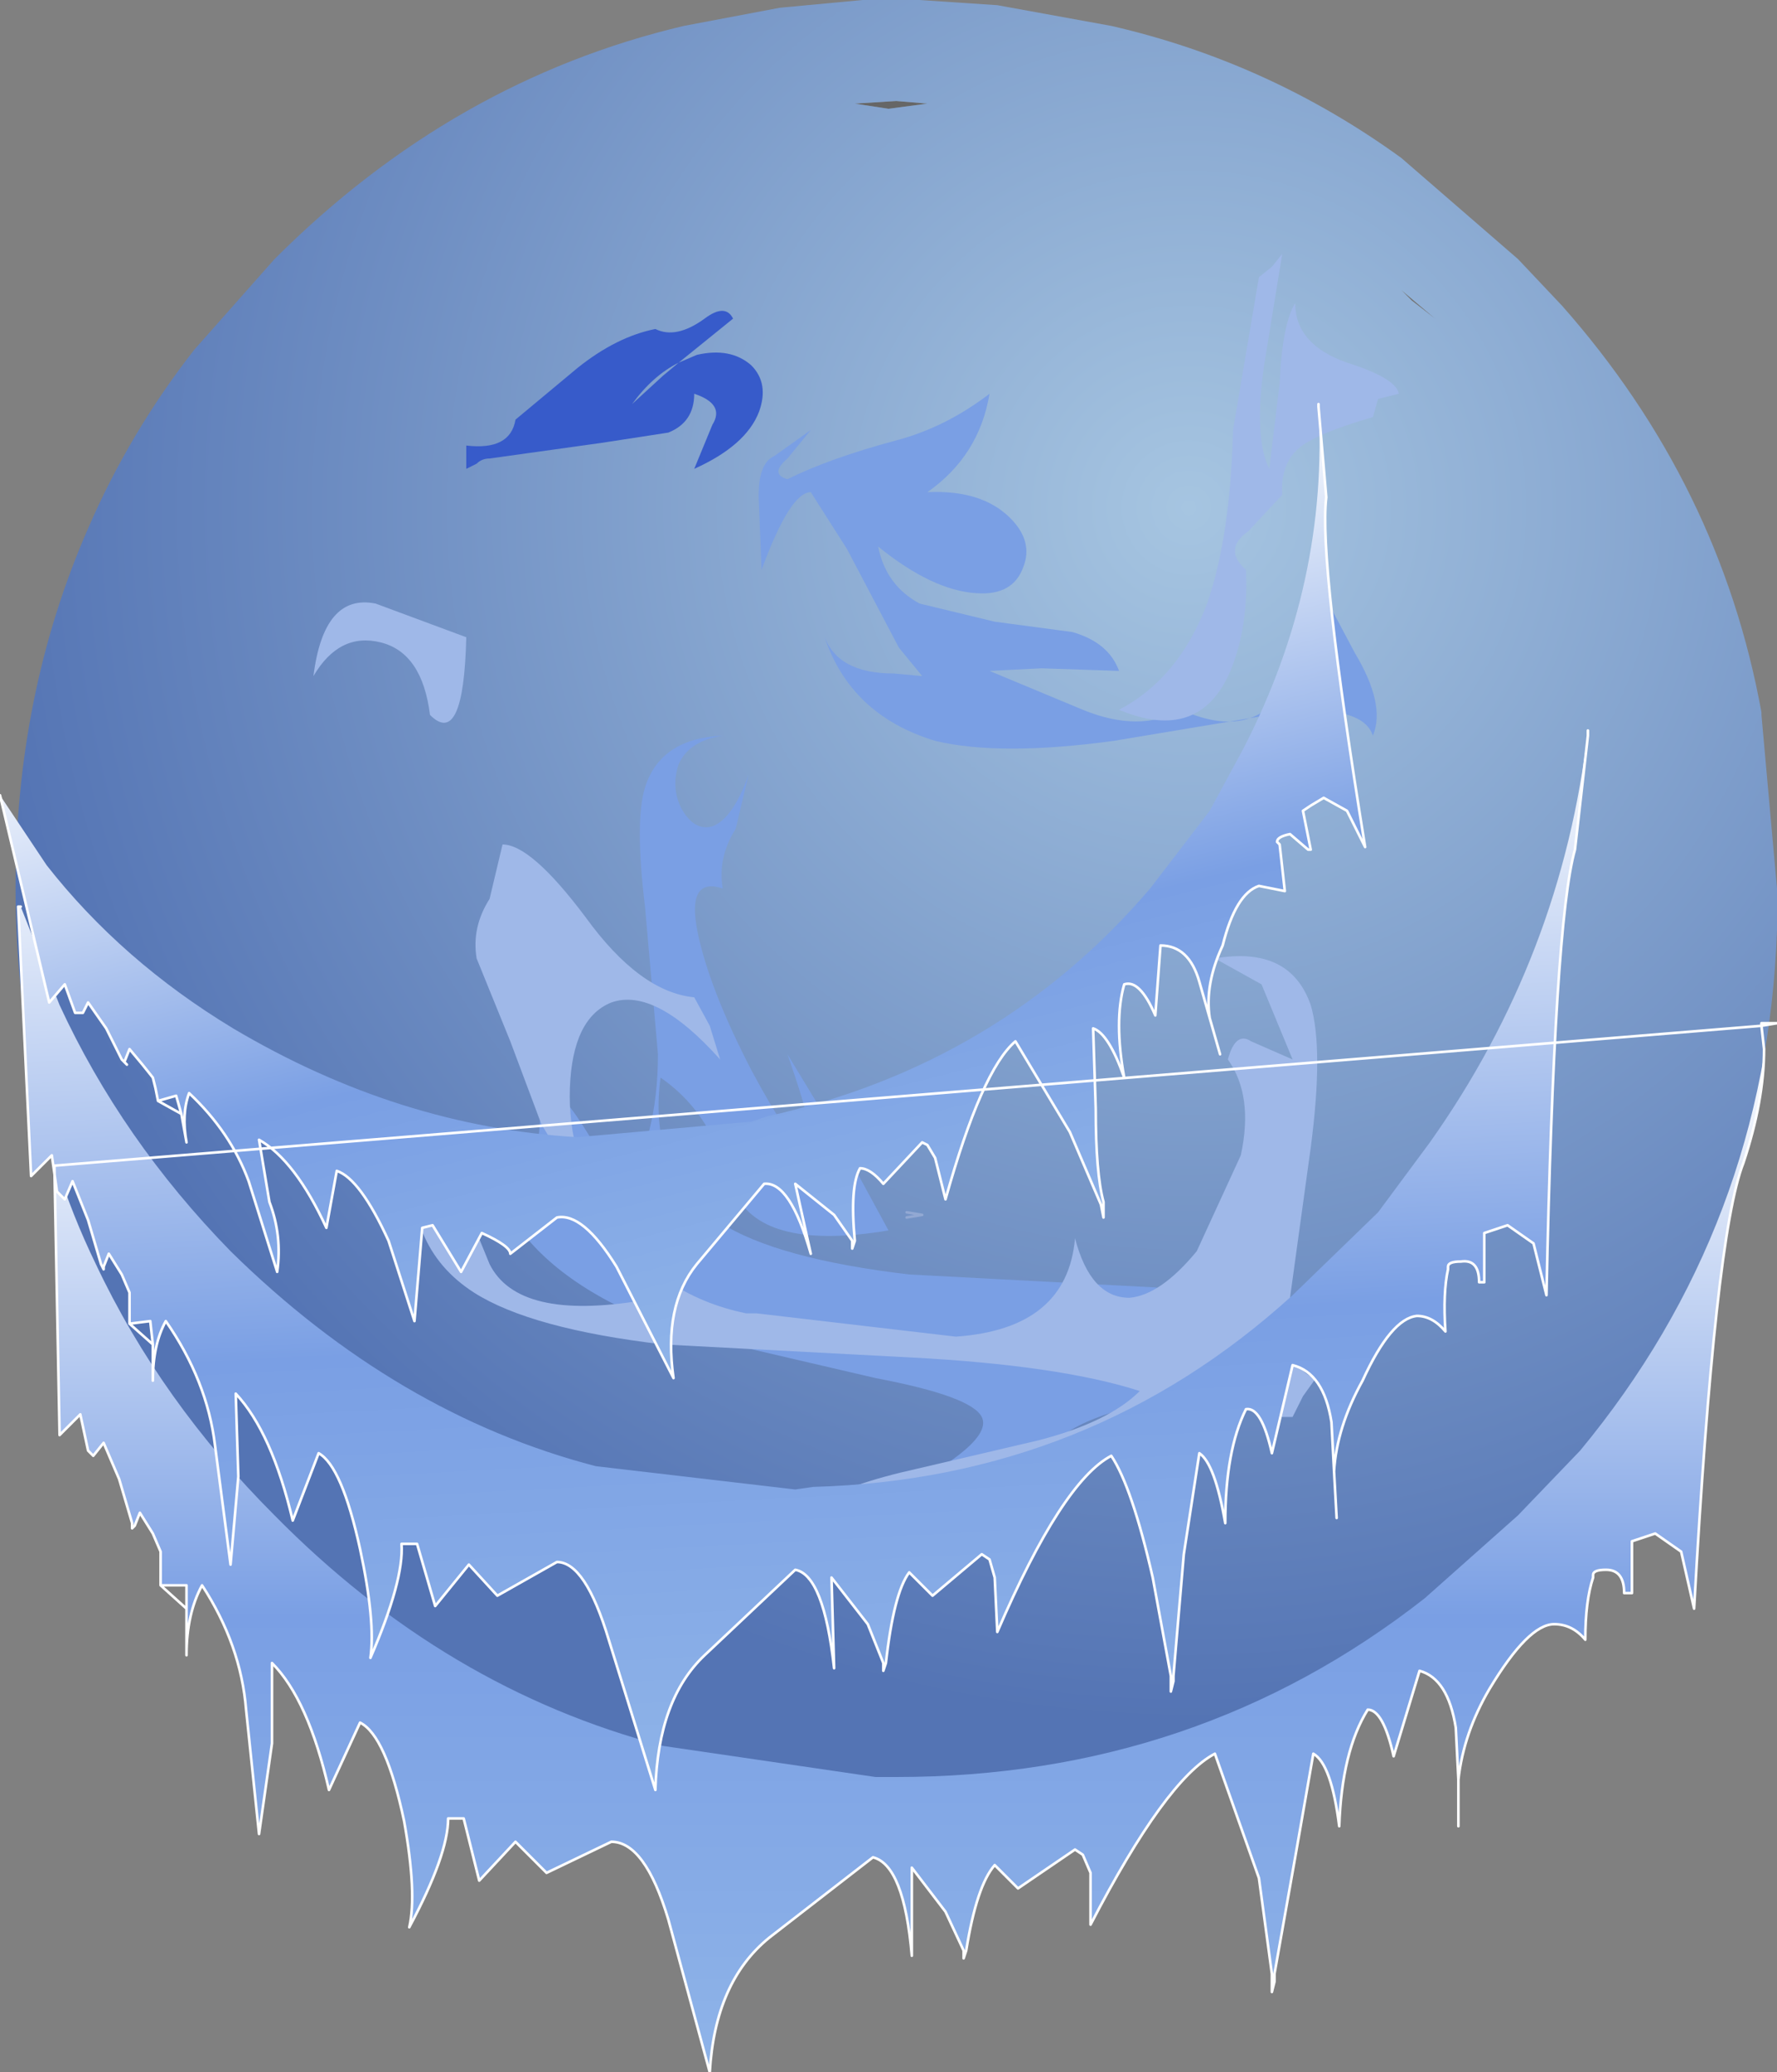 <svg xmlns="http://www.w3.org/2000/svg" viewBox="0 0 34.3 40.0" width="34.3" height="40"><rect x="0" y="0" width="34.3" height="40.0" fill="#808080" stroke="none"/><defs><linearGradient gradientUnits="userSpaceOnUse" x1="-819.2" x2="819.2" gradientTransform="matrix(0 -.008 .025 0 -2.4 24.5)" id="a"><stop offset=".176" stop-color="#fff"/><stop offset=".341" stop-color="#4C4CE0"/><stop offset=".647" stop-color="#fff"/><stop offset=".867" stop-color="#036"/></linearGradient><linearGradient gradientUnits="userSpaceOnUse" x1="-819.2" x2="819.2" gradientTransform="matrix(0 .012 -.02 0 17.55 29.85)" id="b"><stop offset="0" stop-color="#fff"/><stop offset=".569" stop-color="#7A9FE4"/><stop offset="1" stop-color="#8EB3E8"/></linearGradient><linearGradient gradientUnits="userSpaceOnUse" x1="-819.2" x2="819.2" gradientTransform="matrix(.003 .007 -.019 .007 19.9 29.95)" id="c"><stop offset="0" stop-color="#fff"/><stop offset=".678" stop-color="#7A9FE4"/><stop offset="1" stop-color="#B1CBEF"/></linearGradient><linearGradient gradientUnits="userSpaceOnUse" x1="-819.2" x2="819.2" gradientTransform="matrix(.02 0 0 .012 17.55 29.85)" id="d"><stop offset="0" stop-color="#fff"/><stop offset=".678" stop-color="#7A9FE4"/><stop offset="1" stop-color="#B1CBEF"/></linearGradient><linearGradient gradientUnits="userSpaceOnUse" x1="-819.2" x2="819.2" spreadMethod="unknown" gradientTransform="matrix(.008 .031 -.018 .005 21.35 31.9)" id="e"><stop offset="0" stop-color="#666"/><stop offset=".565" stop-color="#ccc"/><stop offset="1" stop-color="#999"/></linearGradient><radialGradient gradientUnits="userSpaceOnUse" r="819.2" cx="0" cy="0" spreadMethod="unknown" gradientTransform="matrix(.032 0 0 .032 22.95 9.8)" id="f"><stop offset="0" stop-color="#A6C5E1"/><stop offset=".894" stop-color="#5474B4"/></radialGradient><linearGradient gradientUnits="userSpaceOnUse" x1="-819.2" x2="819.2" gradientTransform="matrix(0 .012 -.019 .001 15.8 24.35)" id="g"><stop offset="0" stop-color="#fff"/><stop offset=".569" stop-color="#7A9FE4"/><stop offset="1" stop-color="#8EB3E8"/></linearGradient><linearGradient gradientUnits="userSpaceOnUse" x1="-819.2" x2="819.2" gradientTransform="matrix(.002 .009 -.016 .004 14.25 18.15)" id="h"><stop offset="0" stop-color="#fff"/><stop offset=".569" stop-color="#7A9FE4"/><stop offset="1" stop-color="#8EB3E8"/></linearGradient></defs><path fill="url(#a)" d="M17.5 23.5v-.1l.3.05-.3.05"/><path fill="url(#b)" d="M34 19.8l.05.45q0 1-.4 2.2-.55 1.4-.95 8.6l-.25-1.1-.5-.35-.3.1-.15.05v1h-.15q0-.45-.35-.45-.25 0-.25.1v.05q-.15.45-.15 1.2-.25-.3-.6-.3-.5 0-1.25 1.25-.5.85-.6 1.75l-.05-1q-.15-.95-.7-1.1l-.5 1.65q-.2-.9-.5-.9-.5.8-.55 2.25-.15-1.2-.5-1.4l-.35 2-.4 2.25h-.05l-.25-1.85-.85-2.4q-.95.5-2.4 3.3v-1l-.15-.35-.15-.1-1.1.75-.45-.45q-.35.4-.55 1.65h-.05l-.35-.75-.65-.85v1.7q-.15-1.75-.75-1.9l-2 1.55q-1.05.85-1.15 2.6l-.8-2.95q-.45-1.5-1.1-1.5l-1.25.6-.6-.6-.7.75-.3-1.2h-.3q0 .7-.75 2.1.15-.65-.1-2.05-.35-1.65-.85-1.9l-.6 1.3q-.4-1.75-1.1-2.45v1.55L5 35.4 4.75 33q-.1-1.25-.85-2.4-.3.55-.3 1.35V30.6h-.5V29.95l-.15-.35-.25-.4-.1.25-.05-.05-.25-.85-.3-.7-.2.25-.1-.1-.15-.7-.4.4-.1-5.2L34 19.8"/><path fill="url(#c)" d="M24.55 38.1h.05v.05l-.05-.05"/><path fill="url(#d)" d="M24.55 38.1l.05.05v.1l-.05-.15"/><path fill="url(#e)" d="M27.7 6.15l-.45-.35-.2-.2.65.55m-10.4-4.2l.6.05-.75.1-.65-.1.8-.05"/><path fill="url(#f)" d="M17.3 1.95l-.8.05.65.1.75-.1-.6-.05m9.75 1.1L29.3 5l.85.9Q33.2 9.35 34 13.75v.05l.3 3.35v.8q-.2 5.7-3.8 10.05l-1.2 1.25-1.8 1.6q-4.4 3.45-10.2 3.45h-.4l-4.1-.6q-4.2-1.1-7.5-4.45-2.2-2.2-3.45-4.85-.9-1.85-1.25-3.95-.3-1.6-.3-3.3 0-3.75 1.4-6.95.8-1.85 2.05-3.45L5.3 5Q8.75 1.55 13.2.5l1.85-.35 1.6-.15h1.1l1.5.1 2.2.4q3.05.7 5.6 2.55m.65 3.1l-.65-.55.2.2.45.35"/><path fill="#7A9FE4" d="M14.65 9.75q-.05-.8.3-.95l.35-.25.35-.25-.45.55q-.35.3 0 .4.8-.4 2.1-.75.95-.25 1.8-.9-.2 1.2-1.2 1.9 1.05-.05 1.6.5.45.45.25.95-.2.55-.9.5-.85-.05-1.9-.9.15.75.8 1.1l1.45.35 1.5.2q.7.2.9.75l-1.5-.05-1 .05 1.8.75q1.1.45 1.9 0 1.55.7 2.2-.75.35-.85.3-1.95l.85 1.6q.6 1 .35 1.6-.2-.6-1.7-.45l-3.3.55q-2.2.3-3.45 0-1.65-.5-2.15-2.05.25.75 1.35.75l.55.05-.45-.55-1-1.9-.7-1.1q-.4 0-.95 1.5l-.05-1.25M13.15 15.6q.25.45.6.35.4-.15.7-1L14.2 16q-.35.55-.25 1.15-.75-.25-.45 1 .25 1.05 1 2.5.75 1.4 1.05 1.55.35.15-.35-1.85l1 1.65.95 1.75q-2.4.4-2.95-.7l-.45-1.1q-.35-.7-1-1.15-.25 1.9 1.15 2.8 1.1.7 3.65 1l4.75.25 4.45.65q-.6.6-1.95.95l-2.35.55q-1.35.3-1.85.65-.6.55-.25 1.5l-1.75.05q-1.1.05-1.45-.3 2.05-1.05 1.8-1.55-.2-.4-2.05-.75l-3.65-.85q-2.25-.75-3.2-2 .25-.3.3-1.2l.1-1.25q.15-.95 1.55 1.75.7-1.05.7-2.7l-.25-2.85q-.2-1.65 0-2.3.3-.95 1.5-1-.65.1-.85.55-.15.45.05.85"/><path fill="#9FB8E8" d="M24.75 4.9l-.35 2.15q-.2 1.4.1 2l.2-1.65q.05-1.15.3-1.55 0 .8 1 1.15.95.3 1 .6l-.4.1-.1.35q-.85.25-1.2.45-.6.3-.55 1.05l-.65.7q-.5.35-.05.75.05 1.1-.3 1.95-.6 1.4-2.15.75 1.15-.6 1.7-2.05.45-1.3.5-3.35l.5-2.95.25-.2.2-.25M9 12.3q-.05 2.15-.7 1.5-.15-1.2-.95-1.4-.8-.2-1.3.65.2-1.6 1.2-1.4L9 12.3M9 23.3l.45 1.1q.55 1.1 2.95.7l-.95-1.75-1-1.65-.6-1.6-.65-1.6q-.1-.6.25-1.15l.25-1.05q.55 0 1.6 1.4 1.05 1.45 2.1 1.55l.3.55.2.65q-1.25-1.4-2.1-1.1-.75.3-.8 1.65-.05 1.35.75 2.55.95 1.45 2.65 1.8h.2l3.85.45q2.15-.15 2.3-1.9.3 1.15 1.05 1.15.6-.05 1.3-.9l.85-1.85q.25-1.15-.25-1.85.15-.55.45-.35l.8.35-.6-1.45-.9-.5q1.45-.25 1.85.9.25.85 0 2.75l-.4 2.9q-.1 1.4.5 1.55l-.25.35-.2.4h-.25q-.25-.45-1.2-.4-.95.1-2.05.6L19.7 28.6q-.65.65-.4 1.2l-1.75.45-1.95.25q-.35-.95.25-1.5.5-.35 1.85-.65l2.35-.55q1.35-.35 1.95-.95-1.55-.5-4.45-.65l-4.75-.25q-2.55-.3-3.65-1-1.4-.9-1.15-2.8l1 1.15"/><path fill="#375BCA" d="M14.65 7.95q-.25.65-1.25 1.1l.35-.85q.25-.4-.35-.6 0 .55-.5.75l-1.3.2-2.15.3q-.15 0-.25.1l-.2.1V8.6q.85.1.95-.5l1.2-1q.75-.6 1.5-.75.4.2.95-.2.4-.3.55 0L13.1 7l.35-.15q.65-.15 1.05.2.35.35.15.9M13.1 7q-.5.25-.9.8l.6-.55.3-.25"/><path fill="url(#g)" d="M30.65 14.1v.1l-.25 2.2q-.4 1.4-.55 8.6l-.25-1-.5-.35-.3.1-.15.05v.95h-.1q0-.45-.35-.4-.25 0-.25.1v.05q-.1.45-.05 1.2-.25-.3-.55-.3-.5.05-1.05 1.25-.5.9-.55 1.75l-.05-.95q-.15-.95-.75-1.1l-.4 1.7q-.2-.9-.5-.85-.4.8-.4 2.2-.2-1.15-.5-1.35l-.3 1.95-.2 2.35h-.05l-.35-1.9q-.4-1.75-.8-2.35-.95.5-2.2 3.4l-.05-1.05-.1-.35-.15-.1-.95.8-.45-.45q-.3.4-.45 1.75h-.05l-.3-.75-.7-.9.05 1.75q-.2-1.8-.75-1.9l-1.75 1.65q-.9.85-.95 2.6l-.9-2.9q-.45-1.5-1-1.5l-1.15.65-.55-.6-.65.8-.35-1.2h-.3q.05.7-.6 2.2.1-.7-.2-2.1-.35-1.6-.8-1.85l-.5 1.3q-.4-1.7-1.1-2.45l.05 1.6-.15 1.7-.3-2.3Q4 26.65 3.2 25.5q-.25.45-.25 1.15v-.7l-.05-.45-.4.05v-.6l-.15-.35-.25-.4-.1.25-.05-.05-.25-.85-.3-.75-.15.35L1.1 23l-.1-.7-.4.4-.25-5.2H.4l.75 1.9q1.2 2.6 3.3 4.75 3.2 3.15 7.05 4.15l3.85.45.35-.05q5.35-.15 9.25-3.7l1.65-1.6 1-1.35q2.55-3.6 3.05-7.95"/><path fill="url(#h)" d="M25.45 7.8v.05l.15 1.75q-.15 1.2.75 6.75l-.35-.7-.45-.25-.25.15-.15.1.15.75h-.05l-.35-.3q-.25.05-.25.15l.05.05.1.9-.5-.1q-.45.15-.7 1.15-.35.75-.25 1.4l-.2-.7q-.2-.7-.75-.7l-.1 1.35q-.3-.7-.6-.6-.2.7 0 1.8-.3-.85-.6-.95l.05 1.55q0 1.25.15 1.8l-.05.05-.6-1.4-1.05-1.75q-.65.55-1.35 3.05l-.2-.8-.15-.25-.1-.05-.75.8q-.25-.3-.45-.3-.2.35-.1 1.4h-.05l-.35-.5-.75-.6.3 1.35q-.4-1.4-.9-1.35l-1.3 1.55q-.65.8-.45 2.2l-1.1-2.15q-.65-1.05-1.15-.95l-.9.7q0-.15-.55-.4l-.4.75-.55-.9-.2.05L8 25.5l-.5-1.55q-.55-1.2-1-1.35l-.2 1.1Q5.7 22.4 5 22l.2 1.2q.25.65.15 1.35L4.8 22.8q-.35-.95-1.15-1.7-.15.4-.05.95l-.1-.55-.1-.35-.35.1L3 21l-.05-.2-.2-.25-.25-.3-.1.25-.05-.05-.3-.6-.35-.5-.1.2h-.15l-.2-.55-.3.35-.95-4 .9 1.35q1.45 1.85 3.6 3.15 3.2 1.9 6.65 2.1l3.35-.3.3-.1q4.5-1 7.4-4.4l1.15-1.5.65-1.2q1.65-3.2 1.45-6.65"/><path fill="none" stroke="#E5E5FA" stroke-width=".05" stroke-opacity=".278" stroke-linecap="round" stroke-linejoin="round" d="M17.5 23.5l.3-.05-.3-.05"/><path fill="none" stroke="#fff" stroke-width=".05" stroke-linecap="round" stroke-linejoin="round" d="M34 19.8l.05.45q0 1-.4 2.2-.55 1.4-.95 8.6l-.25-1.1-.5-.35-.3.1-.15.05v1h-.15q0-.45-.35-.45-.25 0-.25.1v.05q-.15.45-.15 1.2-.25-.3-.6-.3-.5 0-1.25 1.25-.5.85-.6 1.75v.9M34 19.8v-.05h.3l-.3.05-32.95 2.7.1 5.2.4-.4.15.7.1.1.2-.25.3.7.25.85v.1l.05-.05.1-.25.25.4.15.35V30.6h.5v1.35q0-.8.3-1.35.75 1.15.85 2.4L5 35.4l.25-1.75V32.1q.7.7 1.1 2.45l.6-1.3q.5.25.85 1.9.25 1.4.1 2.05.75-1.4.75-2.1h.3l.3 1.2.7-.75.6.6 1.25-.6q.65 0 1.1 1.5l.8 2.95q.1-1.75 1.15-2.6l2-1.55q.6.15.75 1.9v-1.7l.65.85.35.75m.05 0q.2-1.25.55-1.65l.45.45 1.1-.75.15.1.15.35v1q1.45-2.8 2.4-3.3l.85 2.4.25 1.85m.05 0l.4-2.25.35-2q.35.2.5 1.4.05-1.45.55-2.25.3 0 .5.9l.5-1.65q.55.15.7 1.1l.05 1M3.1 30.6l.5.45m21 7.1v-.05m0 .15v-.1m0 .1l-.05.2v-.35m-5.9-.45l-.05.15v-.15M22.65 32.35l.2-2.35.3-1.95q.3.2.5 1.35 0-1.4.4-2.2.3-.05.5.85l.4-1.7q.6.15.75 1.1l.05.95q.05-.85.55-1.75.55-1.2 1.05-1.25.3 0 .55.3-.05-.75.05-1.2v-.05q0-.1.25-.1.35-.05.35.4h.1v-.95l.15-.05.3-.1.5.35.25 1q.15-7.2.55-8.6l.25-2.2v-.1M.4 17.5H.35l.25 5.2.4-.4.1.7.15.15.15-.35.3.75.25.85.05.1v-.05l.1-.25.25.4.15.35v.6l.4-.05.05.45v.7q0-.7.25-1.15.8 1.15.95 2.4l.3 2.3.15-1.7-.05-1.6q.7.75 1.1 2.45l.5-1.3q.45.25.8 1.85.3 1.4.2 2.1.65-1.5.6-2.2h.3L8.4 31l.65-.8.55.6 1.15-.65q.55 0 1 1.5l.9 2.9q.05-1.75.95-2.6l1.75-1.65q.55.1.75 1.9l-.05-1.75.7.9.3.75v.15l.05-.15q.15-1.35.45-1.75l.45.45.95-.8.15.1.1.35.05 1.05q1.25-2.9 2.2-3.4.4.6.8 2.35l.35 1.9m.05 0v.1l-.05.2v-.3m3.2-3.05l-.05-.9M2.5 25.55l.45.4M21.3 23.2q-.15-.55-.15-1.8l-.05-1.55q.3.1.6.95-.2-1.1 0-1.8.3-.1.6.6l.1-1.35q.55 0 .75.7l.2.7q-.1-.65.25-1.4.25-1 .7-1.15l.5.1-.1-.9-.05-.05q0-.1.25-.15l.35.3h.05l-.15-.75.15-.1.25-.15.45.25.35.7q-.9-5.55-.75-6.75l-.15-1.75V7.8M0 15.35l.95 4 .3-.35.2.55h.15l.1-.2.35.5.3.6.1.1-.05-.05.1-.25.25.3.2.25.05.2.05.25.35-.1.1.35.1.55q-.1-.55.05-.95.8.75 1.15 1.7l.55 1.75q.1-.7-.15-1.35L5 22q.7.4 1.3 1.7l.2-1.1q.45.15 1 1.35L8 25.5l.15-1.8.2-.05.55.9.4-.75q.55.25.55.4l.9-.7q.5-.1 1.15.95L13 26.6q-.2-1.4.45-2.2l1.3-1.55q.5-.05.9 1.35l-.3-1.35.75.6.35.5v.15l.05-.15q-.1-1.05.1-1.4.2 0 .45.3l.75-.8.1.05.15.25.2.8q.7-2.5 1.35-3.05l1.05 1.75.6 1.4m.05-.05V23.5l-.05-.25m2.3-2.9l-.2-.7m-20.3 1.6l.45.25"/></svg>
